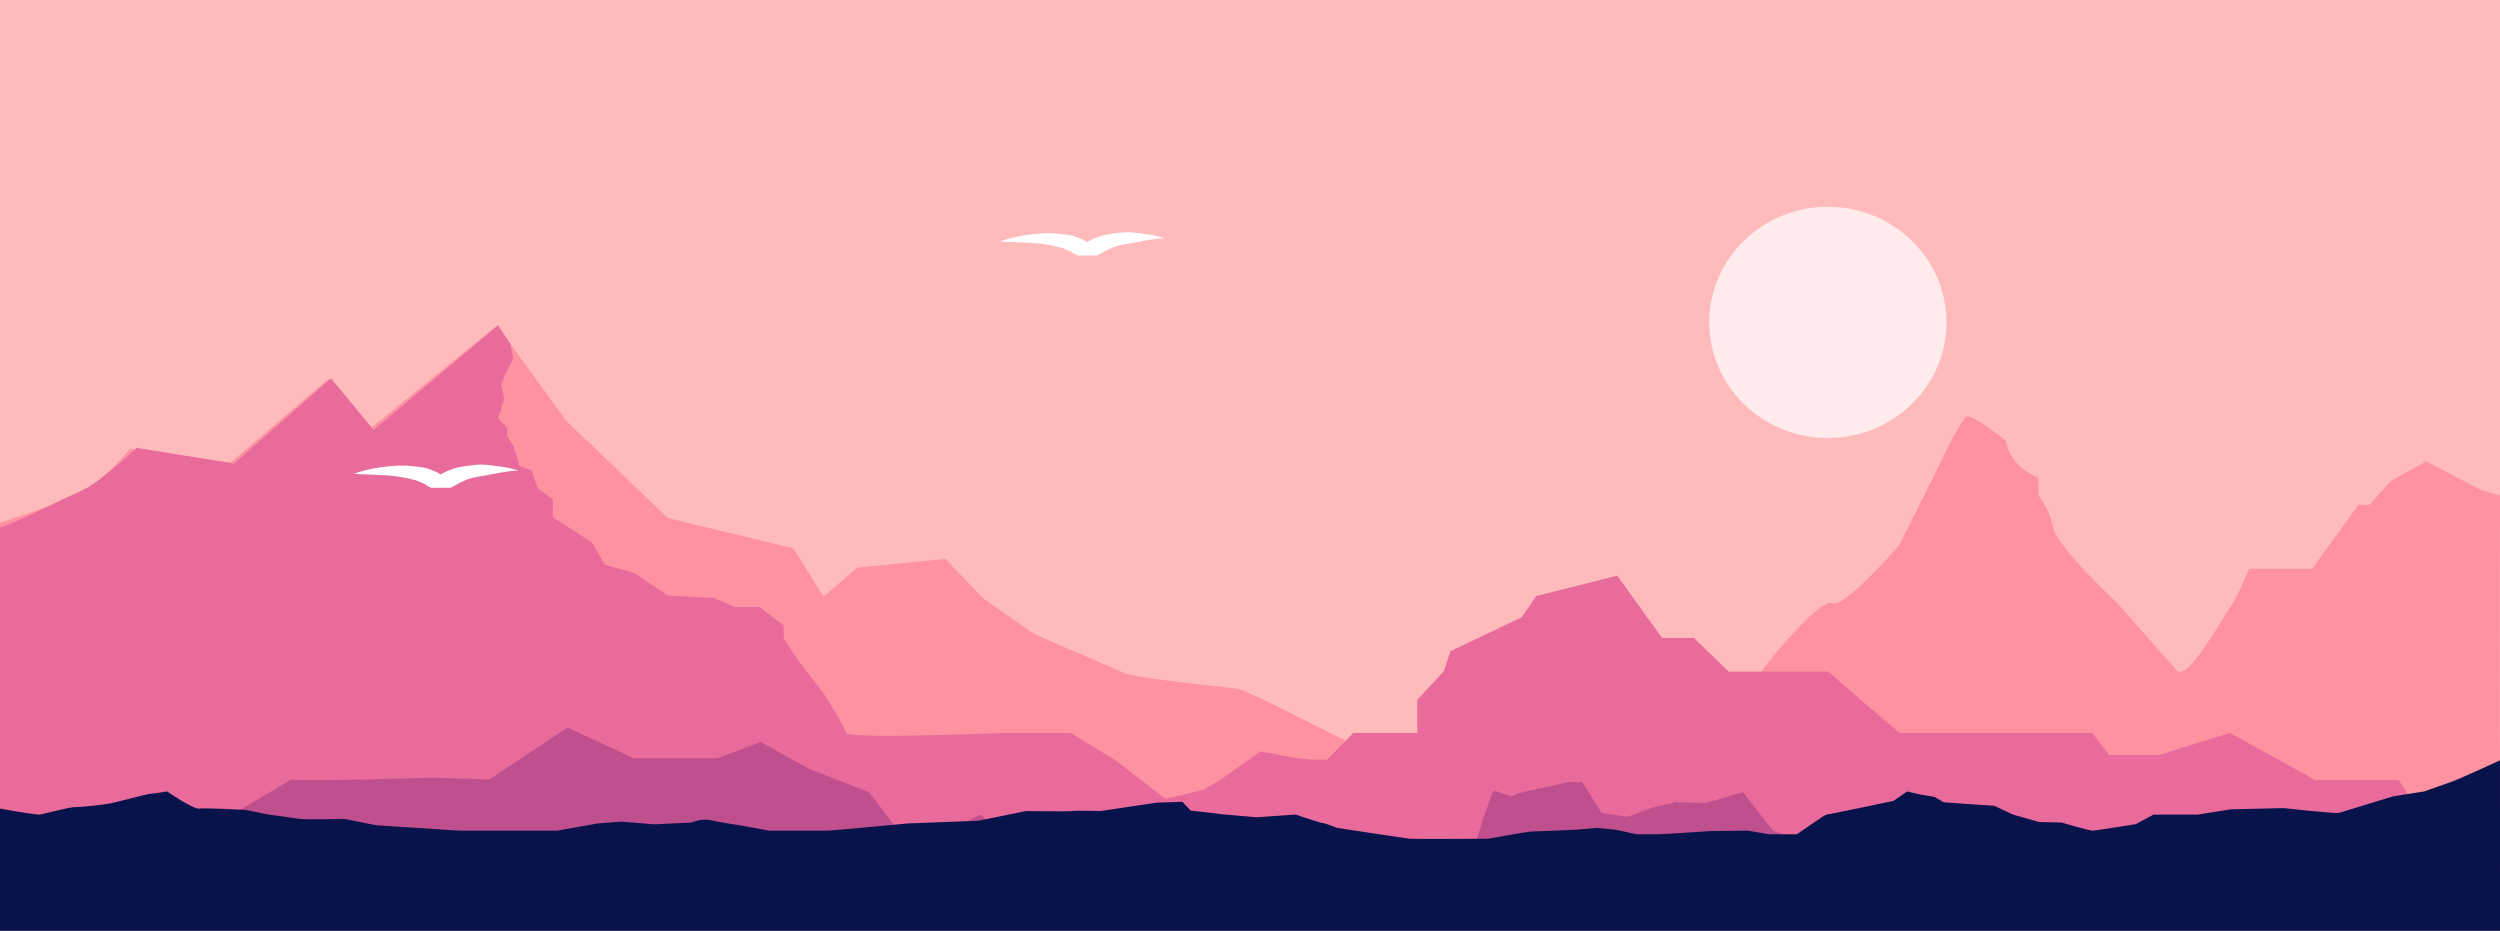 <svg width="411" height="153" viewBox="0 0 411 153" fill="none" xmlns="http://www.w3.org/2000/svg">
<rect x="0" y="0" width="411" height="153" fill="#333333" stroke="none"/>
<rect y="-1" width="411" height="134" fill="#FFBBBB"/>
<path d="M411 81.5L407.702 80.468L398.859 75.843L393.081 79.064L389.546 82.993H387.737L381.861 91.088L380.127 93.486H369.784C369.784 93.486 367.622 98.612 366.563 99.968C365.504 101.324 361.271 109.02 359.154 110.152C358.823 110.322 358.485 110.442 358.144 110.511C353.562 105.433 348.156 99.2 348.156 99.2C348.156 99.2 338.188 89.976 337.57 86.8C336.952 83.624 335.144 81.5 335.144 81.5L335.1 78.508C335.1 78.508 330.462 76.987 329.8 72.5C329.8 72.5 324.299 68.001 323.285 68.5C322.27 68.999 317.809 78.508 317.809 78.508L312.164 89.727C312.164 89.727 302.99 100.197 301.225 99.2C299.46 98.203 291.698 107.637 291.698 107.637L279.7 122.844L260.094 128.837C253.448 129.144 246.859 129.864 246.859 129.864C246.859 129.864 235.17 126.374 233.489 126.823C232.628 127.054 227.466 124.741 222.634 122.425C218.015 120.211 213.69 117.995 213.69 117.995C213.69 117.995 212.609 117.439 211.133 116.704C208.301 115.29 204.019 113.213 203.147 113.168C202.124 113.111 192.964 112.104 188.058 111.336C186.618 111.112 185.542 110.907 185.151 110.753C183.43 110.075 169.933 104.189 169.933 104.189L161.659 98.373L155.44 91.891L140.956 93.324L135.398 98.076L130.423 90.161L109.788 85.16L93.115 69.204L81.698 53.5L61.105 70.284L53.959 62.306L37.948 76.018L21.408 73.774C21.408 73.774 15.385 80.702 12.261 81.777C10.066 82.525 7.37 83.454 4.551 84.409C3.049 84.908 1.514 85.436 0 85.942V142L411 133C410.904 106.457 411 81.5 411 81.5Z" fill="#FE92A1"/>
<path d="M410.998 141.808L402.988 140.608L402.943 140.532L399.766 135.241L397.081 132.482L395.214 129.597L394.347 128.259H380.67L366.602 120.497L354.932 124.118H346.741L343.958 120.497H312.312L310.704 119.132L305.866 115.027L300.593 110.406H284.188L278.491 104.889H273.25L265.879 94.632L252.549 97.994L250.206 101.442L238.486 107.048L237.318 110.411L233.003 115.031V120.497H222.475L221.23 121.772L218.182 124.894H215.785C213.881 124.894 207.248 123.514 207.248 123.514L200.552 128.257L198.275 129.595L197.914 129.818L191.617 131.334L189.372 129.606L183.271 124.903L176.002 120.505H164.864C164.864 120.505 139.291 121.54 139.091 120.505C138.891 119.471 135.335 113.898 135.335 113.898C129.342 106.359 128.842 104.839 128.842 104.839V102.826L124.847 99.806H120.852L117.357 98.296L109.866 97.947L104.372 94.27L99.379 92.79L97.381 89.237L94.385 87.263L90.889 85.053V82.105L88.392 80.263L87.393 77.316L85.396 76.579L84.397 73.263L83.398 71.79V70.316L81.9 68.842L82.899 65.526L82.399 63.316L82.899 61.842L84.397 58.895L83.897 56.523L81.9 53.5L61.425 70.684L54.434 62.211L38.453 76.21L22.473 73.632C22.473 73.632 16.276 79.403 13.484 80.632C7.491 83.269 4.424 85.182 0 86.72C3.15519e-06 87.921 8.55382e-07 112.388 8.48329e-07 124.97V137.553C1.438 139.756 3.276 140.907 3.607 141.346C3.508 141.413 3.528 141.449 3.688 141.449C4.029 141.449 6.433 141.567 10.308 141.768C16.091 142.073 25.148 142.571 35.511 143.162C40.123 143.425 44.995 143.708 49.951 144H410.998V141.808Z" fill="#E96B9B"/>
<path d="M382 143.181L374.81 142.678L310.218 138.154C310.218 138.154 298.733 138.174 296.601 138.024C296.485 138.024 296.402 138.009 296.346 138C295.254 137.834 291.907 136.737 291.601 136.635H291.587H291.573C291.432 136.529 286.53 130.226 286.53 130.226C286.53 130.226 281.005 131.862 280.389 132.033L280.335 132.048H280.315H280.287C279.914 131.97 275.136 131.879 275.136 131.879L274.964 132.048L271.961 132.666L267.588 134.272C267.588 134.272 263.375 133.665 263.301 133.657C263.301 133.657 262.859 132.941 262.302 132.048C261.367 130.546 260.101 128.541 260.046 128.554C259.953 128.576 257.974 128.554 257.974 128.554L252.124 129.855C252.124 129.855 249.929 130.158 248.494 130.939L245.776 130.007C245.59 130.108 245.345 130.295 245.345 130.295L244.043 133.98L242.521 138.748L232.334 145.684L222.379 145.034L203.659 138.152L190.798 143.484L173.44 144.078L161.114 133.91L150.169 139.763L142.852 130.226L133.131 126.454L125.046 121.989L117.888 124.661H104.186L93.31 119.605L80.448 128.14L71.08 127.856C71.08 127.856 48.985 128.533 47.932 128.14L41.327 132.042L39.617 133.054C39.617 133.054 29.433 137.595 28.198 138.352C27.722 138.646 26.126 141.046 24.345 143.881C24.067 144.325 23.786 144.776 23.502 145.236C23.335 145.504 23.167 145.78 23 146.051H382V143.181Z" fill="#BF4F8D"/>
<path d="M403.238 128.444C402.074 128.848 398.539 130.111 398.539 130.111L393.409 130.926C393.409 130.926 385.133 133.444 384.572 133.628C384.012 133.812 375.433 132.852 375.433 132.852L366.755 133.053L361.294 133.916H354.055L351.127 135.487C351.127 135.487 344.528 136.559 344.01 136.559C343.492 136.559 338.902 135.221 338.902 135.221L335.245 135.142L330.947 133.916L327.823 132.46L323.569 132.188L319.56 131.892L318.007 131.003L315.667 130.608L313.524 130.111L311.282 131.667C311.282 131.667 300.419 133.963 300.277 133.913C300.135 133.862 295.421 137.148 295.421 137.148H290.766L287.36 136.556L281.152 136.63C281.152 136.63 273.651 137.148 272.659 137.148H269.038L265.633 136.407L262.529 136.111L259.038 136.407C259.038 136.407 252.442 136.704 251.796 136.704C251.149 136.704 244.682 137.889 244.682 137.889C244.682 137.889 232.439 137.963 231.749 137.889C231.06 137.815 219.849 136.111 219.849 136.111C219.849 136.111 217.78 135.296 217.466 135.312C217.153 135.327 212.995 133.913 212.995 133.913L206.615 134.357L201.442 133.913L195.748 133.258L194.372 131.815L190.105 131.963L180.925 133.335C180.925 133.335 176.786 133.225 176.269 133.335C175.752 133.444 168.683 133.335 168.683 133.335L160.877 134.929L149.233 135.373C149.233 135.373 136.693 136.559 136.085 136.559H126.438L121.568 135.67C121.568 135.67 118.463 135.225 116.911 134.855C115.359 134.484 113.678 135.225 113.678 135.225L107.599 135.521L102.167 135.077L98.288 135.373L91.607 136.559H75.527L61.819 135.67L56.602 134.633C56.602 134.633 50.309 134.781 49.361 134.633C48.413 134.484 44.187 133.916 44.187 133.916L40.349 133.151C40.349 133.151 33.623 132.781 32.723 132.935C31.824 133.089 27.462 130.111 27.462 130.111C27.462 130.111 25.349 130.481 24.832 130.481C24.315 130.481 18.882 131.963 17.977 132.111C17.073 132.259 13.58 132.704 12.481 132.679C11.382 132.655 7.243 133.815 6.595 133.913C5.948 134.01 0 132.935 0 132.935V138.333V153H410.998V125C410.998 125 404.402 128.04 403.238 128.444Z" fill="#08134B"/>
<path d="M58.141 77.905C60.385 77.075 63.1 76.654 65.612 76.542C66.871 76.488 68.218 76.672 69.565 76.855C70.236 76.949 70.999 77.28 71.76 77.61C72.524 77.941 73.546 78.626 74.188 79.682H70.972C71.617 78.097 73.445 77.434 74.596 77.045C75.744 76.655 77.55 76.481 78.544 76.394C79.853 76.318 80.996 76.55 82.189 76.697C83.385 76.844 84.2 77.035 85.204 77.375C84.195 77.356 83.298 77.536 82.262 77.704C81.226 77.873 80.209 78.105 79.174 78.272C78.138 78.44 77.101 78.61 76.223 79.092C75.456 79.352 74.466 80.053 74.084 80.183L70.821 80.205C70.821 80.205 70.73 79.966 70.437 80.04C70.348 79.802 70.058 79.875 69.969 79.636C69.588 79.469 69.204 79.305 68.439 78.974C67.384 78.716 66.332 78.459 64.987 78.274C63.361 78.099 60.744 78.033 58.141 77.905Z" fill="white"/>
<path opacity="0.7" d="M300.5 72C311.27 72 320 63.493 320 53C320 42.507 311.27 34 300.5 34C289.73 34 281 42.507 281 53C281 63.493 289.73 72 300.5 72Z" fill="white"/>
<path d="M164.399 39.705C166.643 38.875 169.358 38.454 171.87 38.342C173.129 38.288 174.476 38.472 175.823 38.655C176.494 38.749 177.257 39.08 178.017 39.41C178.782 39.742 179.804 40.426 180.446 41.482H177.23C177.875 39.898 179.703 39.234 180.854 38.845C182.002 38.456 183.808 38.281 184.802 38.194C186.111 38.118 187.254 38.351 188.447 38.497C189.643 38.645 190.458 38.835 191.462 39.175C190.453 39.157 189.556 39.336 188.52 39.505C187.484 39.673 186.467 39.905 185.431 40.072C184.396 40.24 183.359 40.411 182.481 40.892C181.714 41.153 180.724 41.854 180.341 41.983L177.079 42.005C177.079 42.005 176.988 41.766 176.695 41.84C176.606 41.602 176.316 41.675 176.226 41.437C175.846 41.27 175.462 41.106 174.697 40.774C173.642 40.516 172.59 40.259 171.245 40.074C169.619 39.9 167.002 39.834 164.399 39.705Z" fill="white"/>
</svg>
